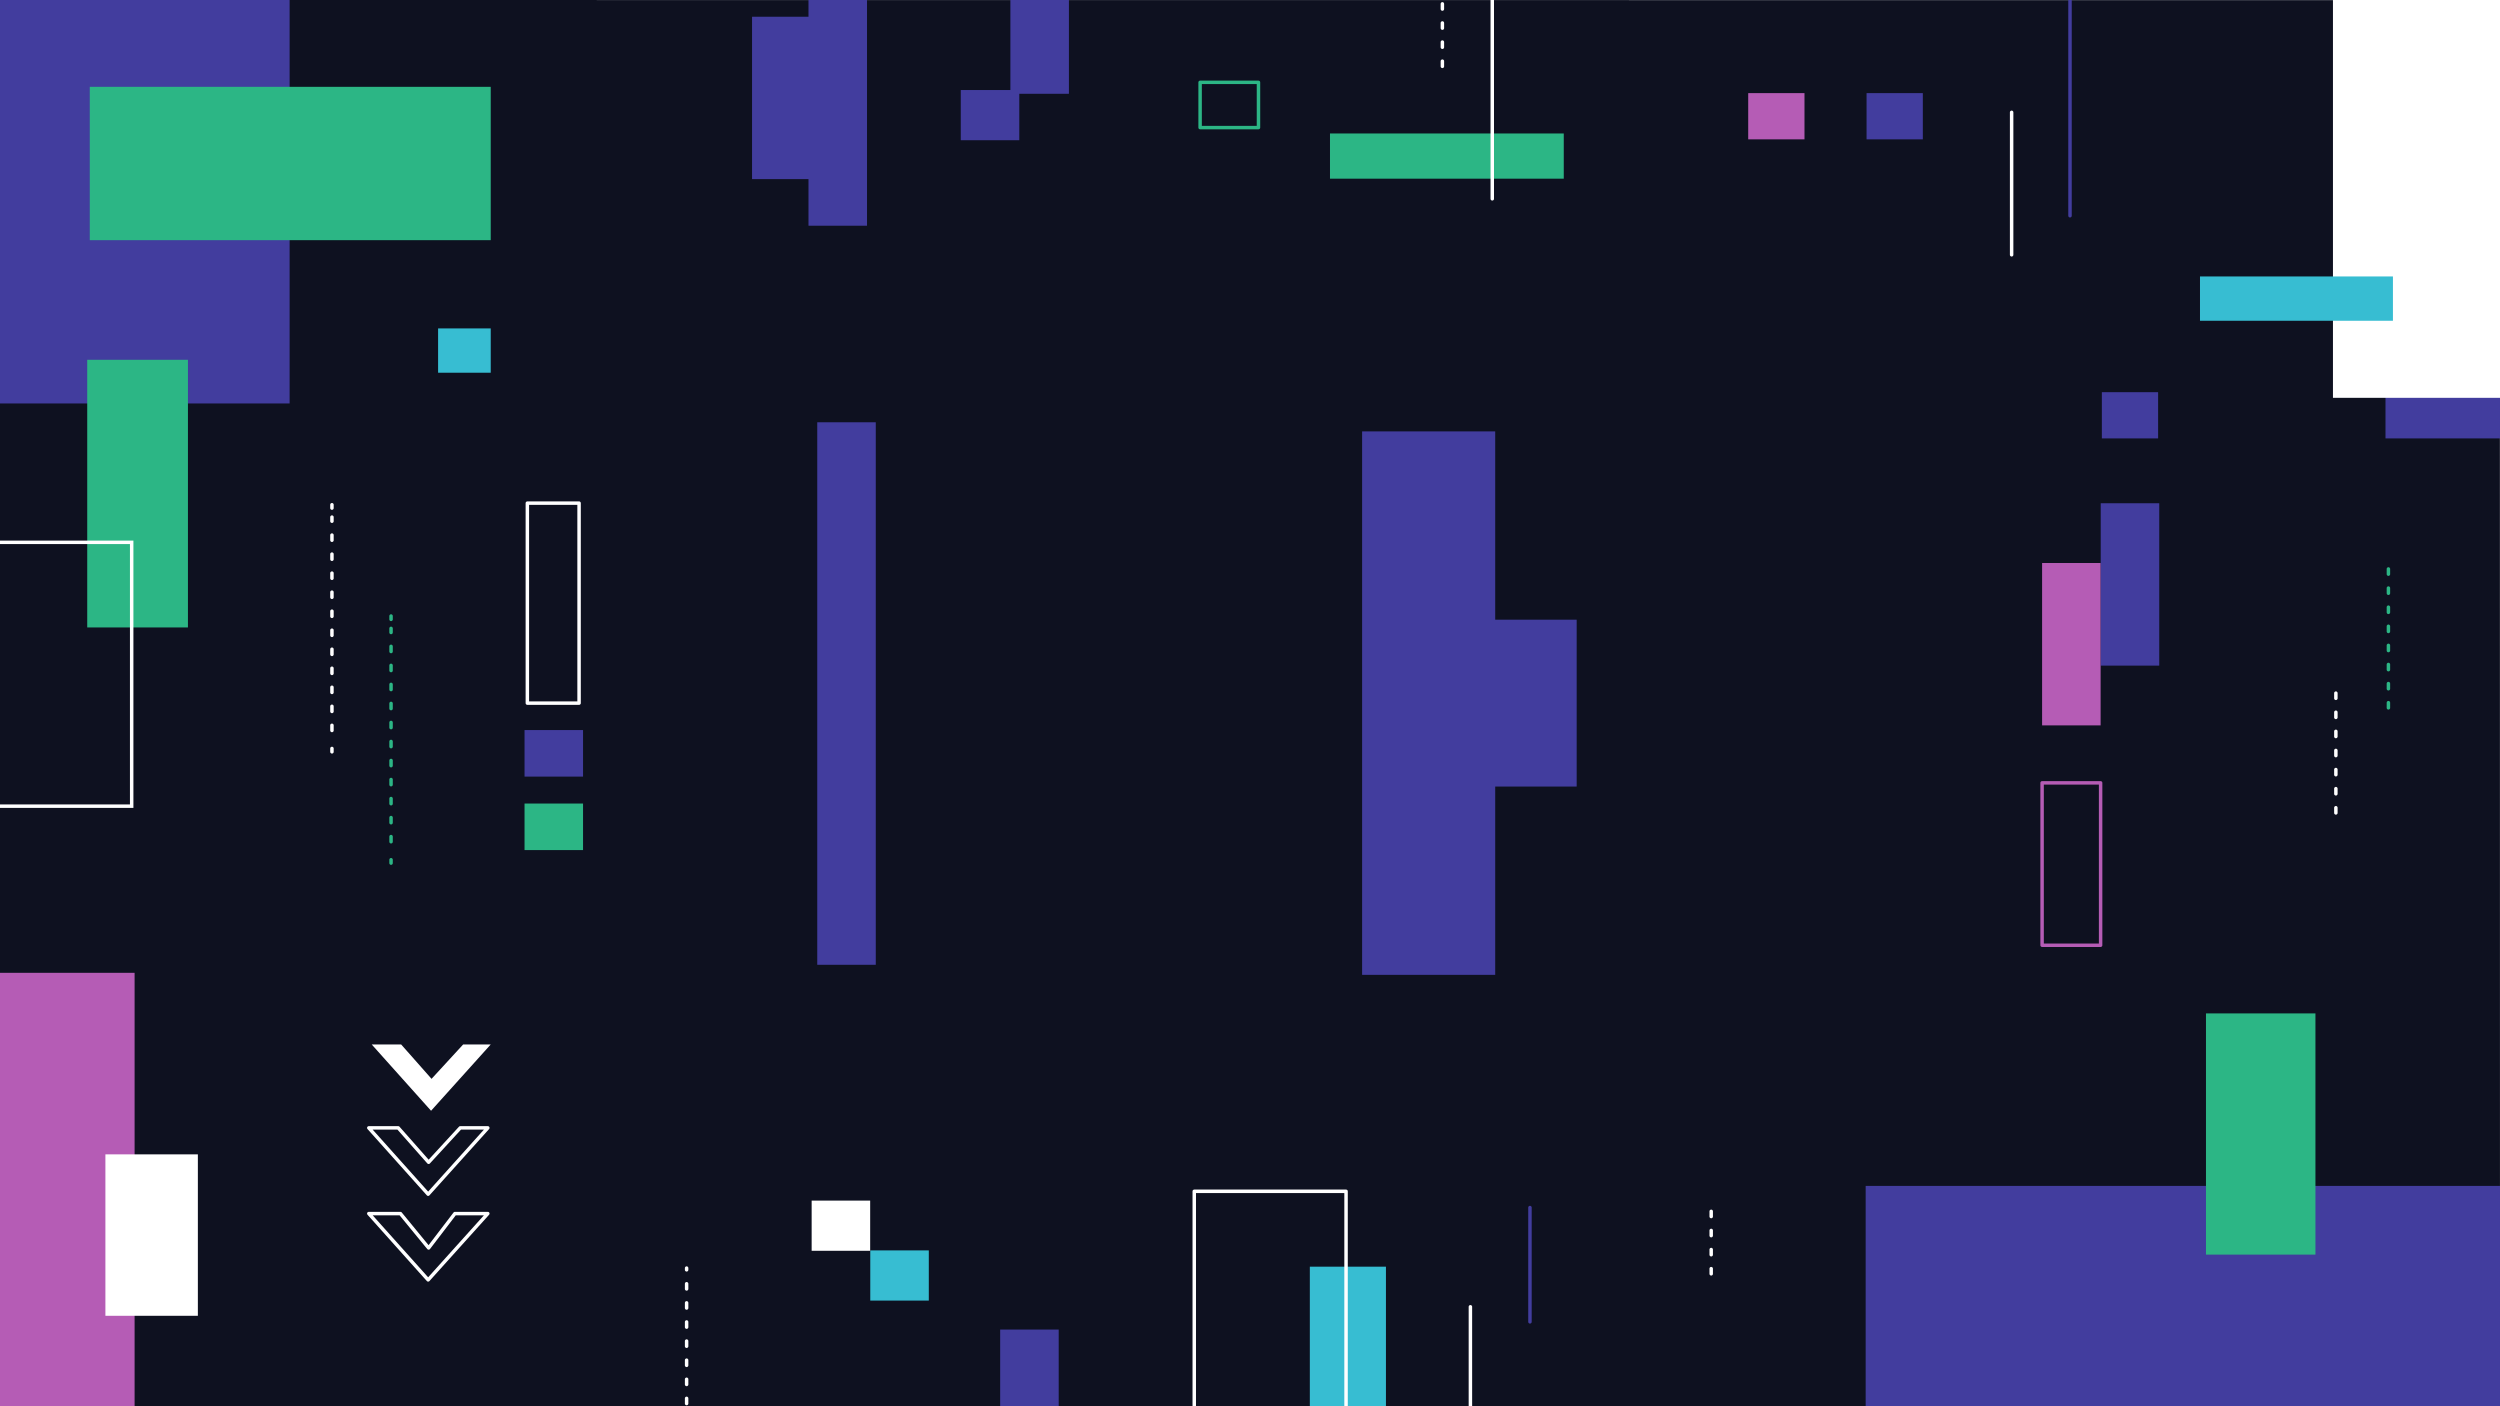 <svg width="1920" height="1080" viewBox="0 0 1920 1080" fill="none" xmlns="http://www.w3.org/2000/svg">
<rect x="0" y="0" width="1920" height="1080" fill="#333333" stroke="none"/>
<g clip-path="url(#clip0_12_377)">
<rect width="1920" height="1080" fill="white"/>
<g clip-path="url(#clip1_12_377)">
<path d="M1919.89 0.12L1920 1079.99L-30.991 1080V-0.005L1919.89 0.12Z" fill="#0E1120"/>
<path d="M672.594 324.305V740.956H627.647V324.305H672.594Z" fill="#423D9E"/>
<path d="M1210.88 475.926V604.074H1146.48V475.926H1210.88Z" fill="#423D9E"/>
<path d="M1148.32 331.315V748.685H1046.1V331.315H1148.32Z" fill="#423D9E"/>
<path d="M665.868 -135.503V173.352H620.921V-135.503H665.868Z" fill="#423D9E"/>
<path d="M622.524 12.857V137.56H577.576V12.857H622.524Z" fill="#423D9E"/>
<path d="M782.816 69.148V107.69H737.87V69.148H782.816Z" fill="#423D9E"/>
<path d="M820.929 -66.665V72.023H775.983V-66.665H820.929Z" fill="#423D9E"/>
<path d="M813.082 1021.1V1159.79H768.136V1021.1H813.082Z" fill="#423D9E"/>
<path d="M713.318 960.307V998.85H668.372V960.307H713.318Z" fill="#37BDD2"/>
<path d="M668.293 922.062V960.605H623.347V922.062H668.293Z" fill="white"/>
<path d="M1129.27 1133.49V1003.6" stroke="white" stroke-width="2.667" stroke-miterlimit="10" stroke-linecap="round" stroke-linejoin="round"/>
<path d="M1175.01 1015.18V927.403" stroke="#423D9E" stroke-width="2.667" stroke-miterlimit="10" stroke-linecap="round" stroke-linejoin="round"/>
<path d="M444.732 386.403V540H405.007V386.403H444.732Z" stroke="white" stroke-width="2.667" stroke-miterlimit="10" stroke-linecap="round" stroke-linejoin="round"/>
<path d="M447.777 560.688V596.428H402.842V560.688H447.777Z" fill="#423D9E"/>
<path d="M447.777 617.118V652.858H402.842V617.118H447.777Z" fill="#2CB685"/>
<path d="M1200.97 137.228L1021.43 137.228V102.507L1200.97 102.507V137.228Z" fill="#2CB685"/>
<path d="M966.511 97.973H921.684V63.251L966.511 63.251V97.973Z" stroke="#2CB685" stroke-width="2.667" stroke-miterlimit="10" stroke-linecap="round" stroke-linejoin="round"/>
<path d="M1342.63 107.023V71.517H1385.85V107.023H1342.63Z" fill="#B55CB5"/>
<path d="M1433.52 107.023V71.517H1476.73V107.023H1433.52Z" fill="#423D9E"/>
<path d="M1146.06 152.7V-47.803" stroke="white" stroke-width="2.667" stroke-miterlimit="10" stroke-linecap="round" stroke-linejoin="round"/>
<path d="M1107.75 50.966V-58.627" stroke="white" stroke-width="2.667" stroke-miterlimit="10" stroke-linecap="round" stroke-linejoin="round" stroke-dasharray="4 10.67"/>
<path d="M1064.4 972.804V1258.58H1005.95V972.804H1064.4Z" fill="#37BDD2"/>
<path d="M1033.77 914.919V1200.69H917.189V914.919H1033.77Z" stroke="white" stroke-width="2.667" stroke-miterlimit="10" stroke-linecap="round" stroke-linejoin="round"/>
<path d="M376.882 802.139L331.057 853.07L285.47 802.139H308.086L331.427 828.551L355.707 802.139H376.882Z" fill="white"/>
<path d="M374.64 866.217L328.815 917.148L283.228 866.217H305.844L329.185 892.629L353.465 866.217H374.64Z" stroke="white" stroke-width="2.667" stroke-miterlimit="10" stroke-linecap="round" stroke-linejoin="round"/>
<path d="M374.64 932.026L328.815 982.958L283.228 932.026H307.515L329.185 958.438L349.365 932.026H374.64Z" stroke="white" stroke-width="2.667" stroke-miterlimit="10" stroke-linecap="round" stroke-linejoin="round"/>
<path d="M222.426 -108.353L222.426 309.86L-127.298 309.86L-127.298 -108.353L222.426 -108.353Z" fill="#423D9E"/>
<path d="M144.337 276.325L144.337 481.88H66.993L66.993 276.325H144.337Z" fill="#2CB685"/>
<path d="M101.126 416.514L101.126 619.137H-51.325L-51.325 416.514H101.126Z" stroke="white" stroke-width="2.667" stroke-miterlimit="10"/>
<path d="M376.882 66.686V184.45L68.95 184.45V66.686L376.882 66.686Z" fill="#2CB685"/>
<path d="M376.882 286.252H336.456V252.221H376.882V286.252Z" fill="#37BDD2"/>
<path d="M103.368 747.124L103.368 1121.18H-84.945L-84.945 747.124H103.368Z" fill="#B55CB5"/>
<path d="M151.958 886.548V1010.53H80.949L80.949 886.548H151.958Z" fill="white"/>
<path d="M254.937 577.414V574.817" stroke="white" stroke-width="2.667" stroke-linecap="round" stroke-linejoin="round"/>
<path d="M254.937 561.014V397.126" stroke="white" stroke-width="2.667" stroke-linecap="round" stroke-linejoin="round" stroke-dasharray="3.98 10.63"/>
<path d="M254.937 390.227V387.629" stroke="white" stroke-width="2.667" stroke-linecap="round" stroke-linejoin="round"/>
<path d="M300.333 662.873V660.275" stroke="#2CB685" stroke-width="2.667" stroke-linecap="round" stroke-linejoin="round"/>
<path d="M300.333 646.474V482.587" stroke="#2CB685" stroke-width="2.667" stroke-linecap="round" stroke-linejoin="round" stroke-dasharray="3.98 10.63"/>
<path d="M300.333 475.685V473.088" stroke="#2CB685" stroke-width="2.667" stroke-linecap="round" stroke-linejoin="round"/>
<path d="M1544.93 195.706V86.259" stroke="white" stroke-width="2.667" stroke-miterlimit="10" stroke-linecap="round" stroke-linejoin="round"/>
<path d="M1589.77 165.689V-74.205" stroke="#423D9E" stroke-width="2.667" stroke-miterlimit="10" stroke-linecap="round" stroke-linejoin="round"/>
<path d="M1834.3 543.644V426.753" stroke="#2CB685" stroke-width="2.667" stroke-miterlimit="10" stroke-linecap="round" stroke-linejoin="round" stroke-dasharray="4 10.67"/>
<path d="M1793.95 624.333V525.619" stroke="white" stroke-width="2.667" stroke-miterlimit="10" stroke-linecap="round" stroke-linejoin="round" stroke-dasharray="4 10.67"/>
<path d="M527.318 1121.94V973.881" stroke="white" stroke-width="2.667" stroke-miterlimit="10" stroke-linecap="round" stroke-linejoin="round" stroke-dasharray="4 10.67"/>
<path d="M1314.2 978.312V928.685" stroke="white" stroke-width="2.667" stroke-miterlimit="10" stroke-linecap="round" stroke-linejoin="round" stroke-dasharray="4 10.67"/>
<path d="M1658.3 386.496V511.2H1613.35V386.496H1658.3Z" fill="#423D9E"/>
<path d="M1613.27 432.39V557.095H1568.33V432.39H1613.27Z" fill="#B55CB5"/>
<path d="M1613.27 601.234V725.939H1568.33V601.234H1613.27Z" stroke="#B55CB5" stroke-width="2.667" stroke-miterlimit="10" stroke-linecap="round" stroke-linejoin="round"/>
<path d="M1614.22 336.703V301.197H1657.43V336.703H1614.22Z" fill="#423D9E"/>
<path d="M1969.93 910.774V1115.98H1432.83V910.774H1969.93Z" fill="#423D9E"/>
<path d="M1778.26 778.295V963.541H1694.19V778.295H1778.26Z" fill="#2CB685"/>
<path d="M1980.02 -68.523V336.703H1832.06V-68.523H1980.02Z" fill="#423D9E"/>
<path d="M1939.67 -99.696V305.53H1791.71V-99.696H1939.67Z" fill="white"/>
<path d="M1837.77 246.347H1689.59V212.317H1837.77V246.347Z" fill="#37BDD2"/>
</g>
</g>
<defs>
<clipPath id="clip0_12_377">
<rect width="1920" height="1080" fill="white"/>
</clipPath>
<clipPath id="clip1_12_377">
<rect width="1080" height="1951" fill="white" transform="matrix(0 -1 1 0 -31 1080)"/>
</clipPath>
</defs>
</svg>
